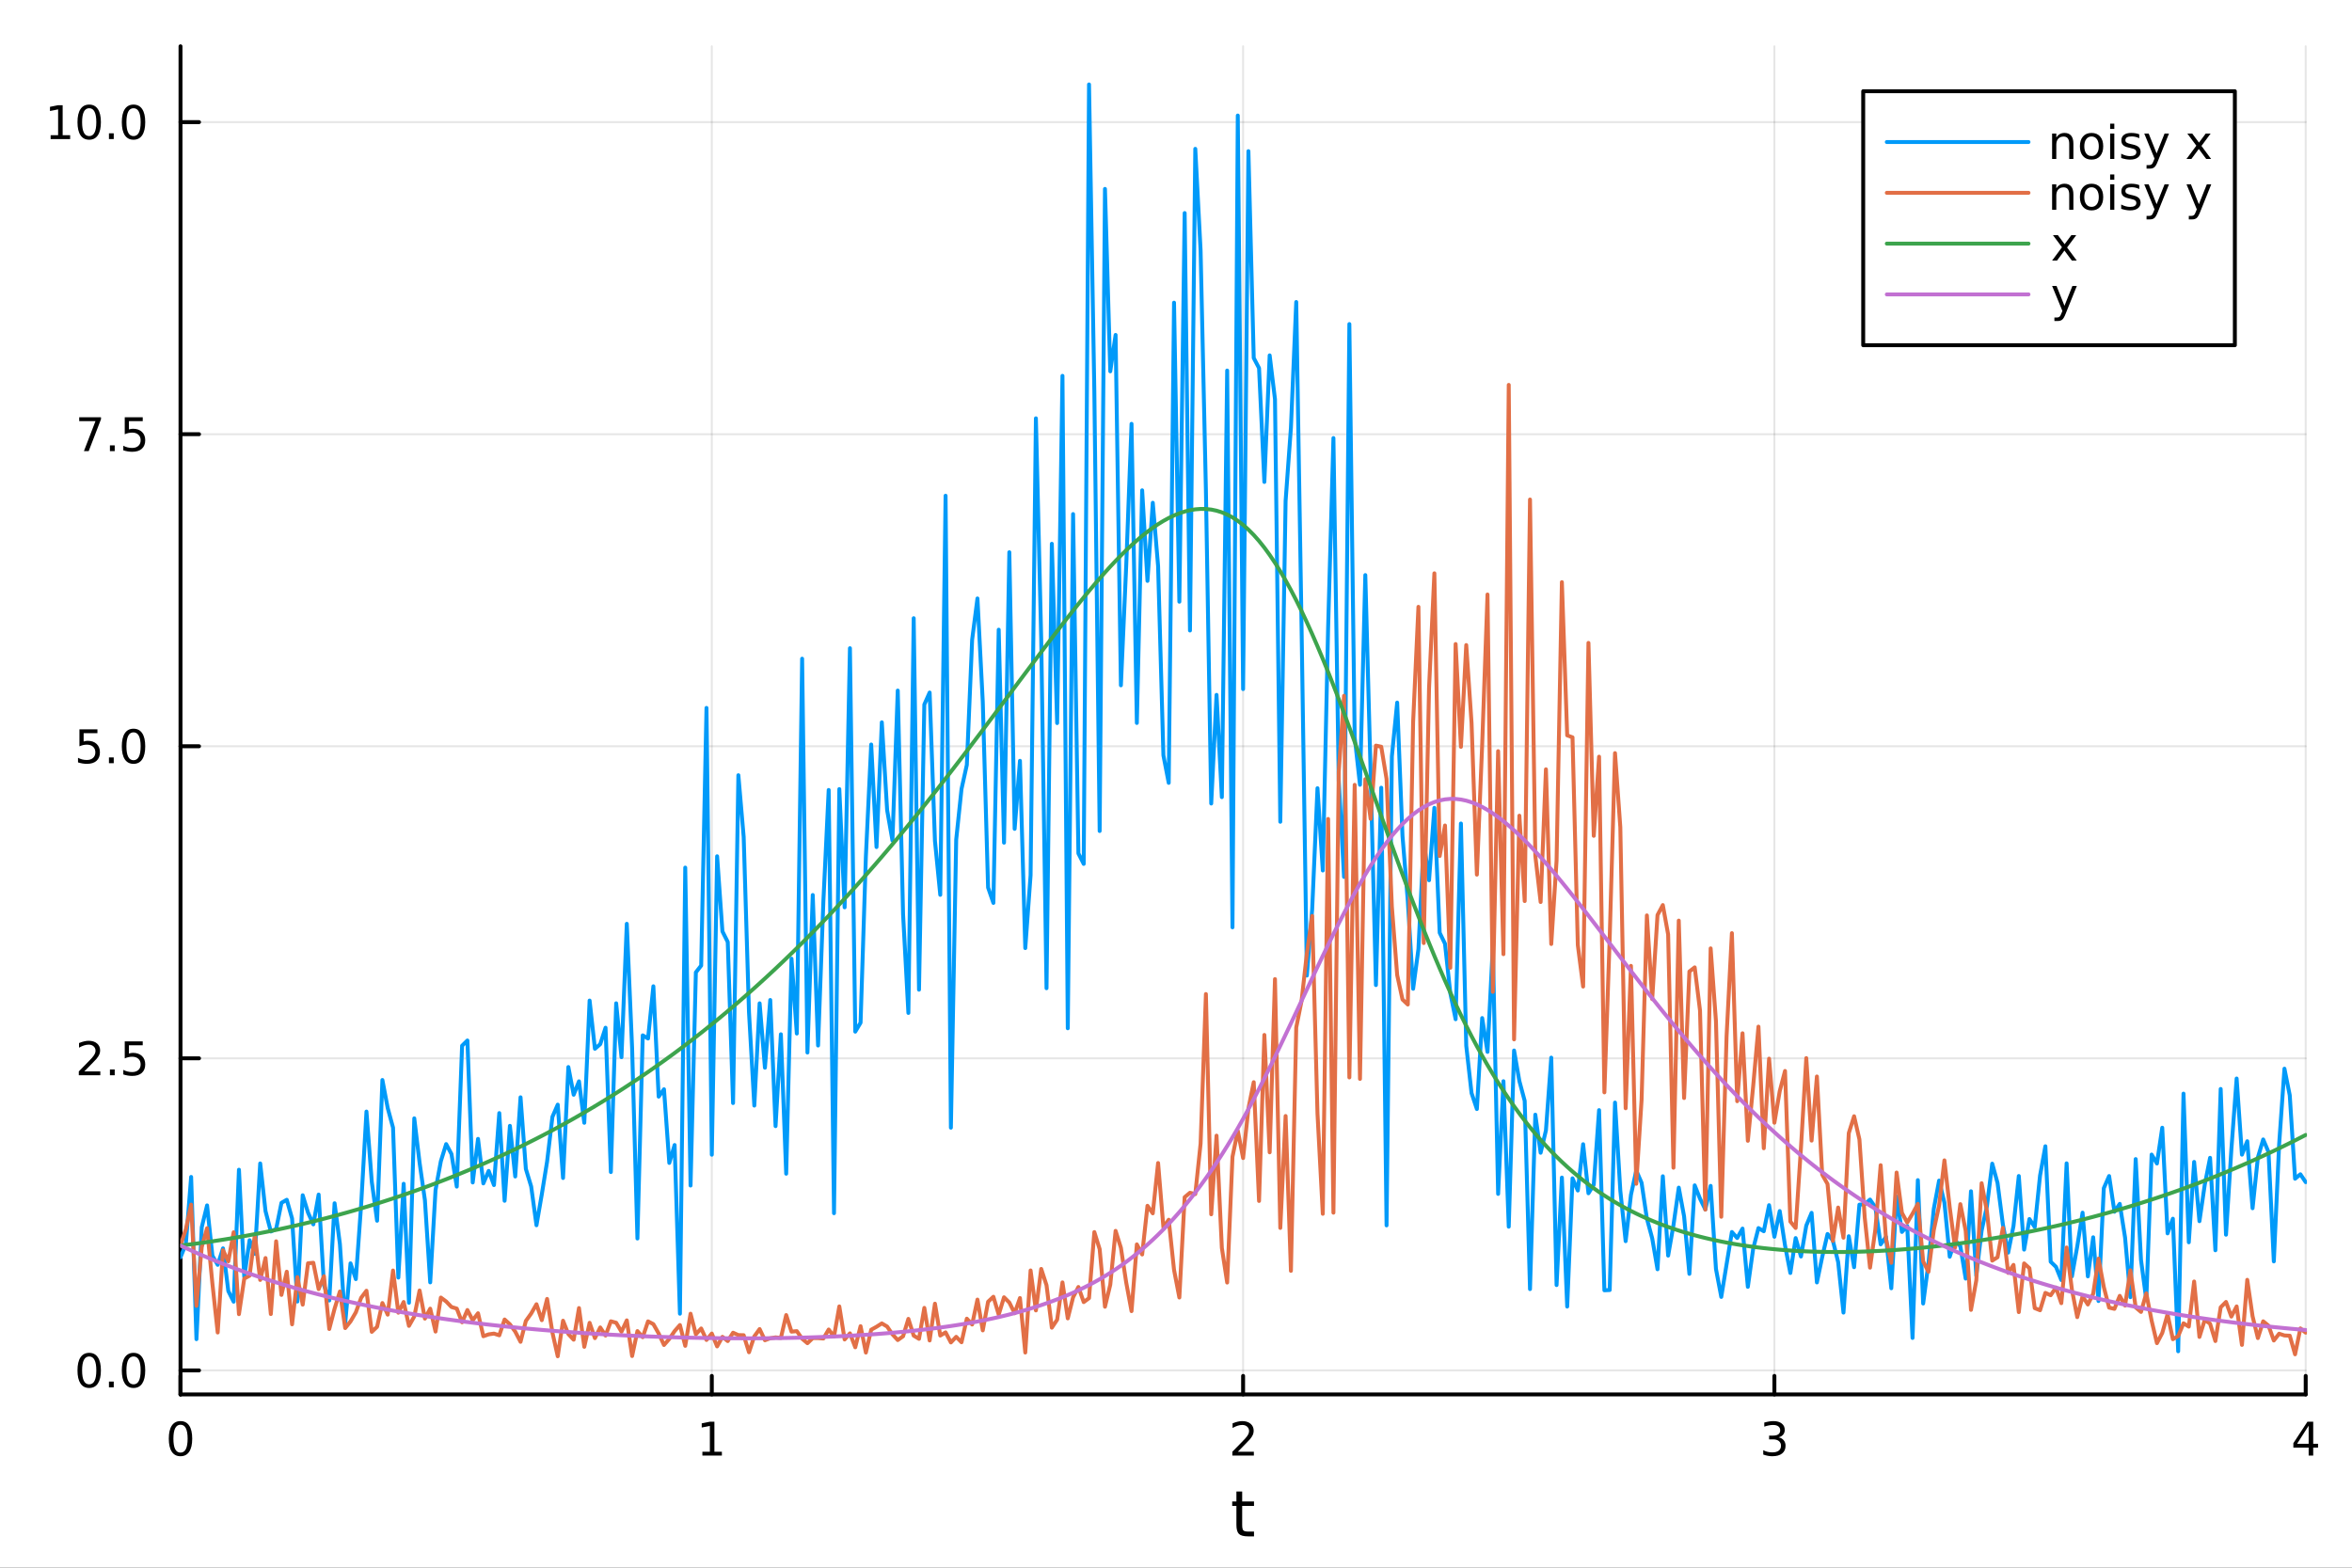 <?xml version="1.0" encoding="utf-8"?>
<svg xmlns="http://www.w3.org/2000/svg" xmlns:xlink="http://www.w3.org/1999/xlink" width="600" height="400" viewBox="0 0 2400 1600">
<rect x="0" y="0" width="2400" height="1600" fill="#333333" stroke="none"/>
<defs>
  <clipPath id="clip650">
    <rect x="0" y="0" width="2400" height="1600"/>
  </clipPath>
</defs>
<path clip-path="url(#clip650)" d="M0 1600 L2400 1600 L2400 0 L0 0  Z" fill="#ffffff" fill-rule="evenodd" fill-opacity="1"/>
<defs>
  <clipPath id="clip651">
    <rect x="480" y="0" width="1681" height="1600"/>
  </clipPath>
</defs>
<path clip-path="url(#clip650)" d="M184.191 1423.18 L2352.76 1423.18 L2352.76 47.244 L184.191 47.244  Z" fill="#ffffff" fill-rule="evenodd" fill-opacity="1"/>
<defs>
  <clipPath id="clip652">
    <rect x="184" y="47" width="2170" height="1377"/>
  </clipPath>
</defs>
<polyline clip-path="url(#clip652)" style="stroke:#000000; stroke-linecap:round; stroke-linejoin:round; stroke-width:2; stroke-opacity:0.1; fill:none" points="184.191,1423.18 184.191,47.244 "/>
<polyline clip-path="url(#clip652)" style="stroke:#000000; stroke-linecap:round; stroke-linejoin:round; stroke-width:2; stroke-opacity:0.1; fill:none" points="726.332,1423.18 726.332,47.244 "/>
<polyline clip-path="url(#clip652)" style="stroke:#000000; stroke-linecap:round; stroke-linejoin:round; stroke-width:2; stroke-opacity:0.1; fill:none" points="1268.47,1423.18 1268.47,47.244 "/>
<polyline clip-path="url(#clip652)" style="stroke:#000000; stroke-linecap:round; stroke-linejoin:round; stroke-width:2; stroke-opacity:0.1; fill:none" points="1810.61,1423.18 1810.61,47.244 "/>
<polyline clip-path="url(#clip652)" style="stroke:#000000; stroke-linecap:round; stroke-linejoin:round; stroke-width:2; stroke-opacity:0.1; fill:none" points="2352.76,1423.18 2352.76,47.244 "/>
<polyline clip-path="url(#clip650)" style="stroke:#000000; stroke-linecap:round; stroke-linejoin:round; stroke-width:4; stroke-opacity:1; fill:none" points="184.191,1423.18 2352.76,1423.18 "/>
<polyline clip-path="url(#clip650)" style="stroke:#000000; stroke-linecap:round; stroke-linejoin:round; stroke-width:4; stroke-opacity:1; fill:none" points="184.191,1423.18 184.191,1404.28 "/>
<polyline clip-path="url(#clip650)" style="stroke:#000000; stroke-linecap:round; stroke-linejoin:round; stroke-width:4; stroke-opacity:1; fill:none" points="726.332,1423.18 726.332,1404.28 "/>
<polyline clip-path="url(#clip650)" style="stroke:#000000; stroke-linecap:round; stroke-linejoin:round; stroke-width:4; stroke-opacity:1; fill:none" points="1268.47,1423.18 1268.47,1404.28 "/>
<polyline clip-path="url(#clip650)" style="stroke:#000000; stroke-linecap:round; stroke-linejoin:round; stroke-width:4; stroke-opacity:1; fill:none" points="1810.61,1423.18 1810.61,1404.28 "/>
<polyline clip-path="url(#clip650)" style="stroke:#000000; stroke-linecap:round; stroke-linejoin:round; stroke-width:4; stroke-opacity:1; fill:none" points="2352.76,1423.18 2352.76,1404.28 "/>
<path clip-path="url(#clip650)" d="M184.191 1454.1 Q180.58 1454.1 178.751 1457.66 Q176.945 1461.2 176.945 1468.33 Q176.945 1475.44 178.751 1479.01 Q180.58 1482.55 184.191 1482.55 Q187.825 1482.55 189.63 1479.01 Q191.459 1475.44 191.459 1468.33 Q191.459 1461.2 189.63 1457.66 Q187.825 1454.1 184.191 1454.1 M184.191 1450.39 Q190.001 1450.39 193.056 1455 Q196.135 1459.58 196.135 1468.33 Q196.135 1477.06 193.056 1481.67 Q190.001 1486.25 184.191 1486.25 Q178.381 1486.25 175.302 1481.67 Q172.246 1477.06 172.246 1468.33 Q172.246 1459.58 175.302 1455 Q178.381 1450.39 184.191 1450.39 Z" fill="#000000" fill-rule="nonzero" fill-opacity="1" /><path clip-path="url(#clip650)" d="M716.714 1481.64 L724.353 1481.64 L724.353 1455.28 L716.043 1456.95 L716.043 1452.69 L724.307 1451.02 L728.982 1451.02 L728.982 1481.64 L736.621 1481.64 L736.621 1485.58 L716.714 1485.58 L716.714 1481.64 Z" fill="#000000" fill-rule="nonzero" fill-opacity="1" /><path clip-path="url(#clip650)" d="M1263.13 1481.64 L1279.45 1481.64 L1279.45 1485.58 L1257.5 1485.58 L1257.5 1481.64 Q1260.16 1478.89 1264.75 1474.26 Q1269.35 1469.61 1270.53 1468.27 Q1272.78 1465.74 1273.66 1464.01 Q1274.56 1462.25 1274.56 1460.56 Q1274.56 1457.8 1272.62 1456.07 Q1270.7 1454.33 1267.59 1454.33 Q1265.39 1454.33 1262.94 1455.09 Q1260.51 1455.86 1257.73 1457.41 L1257.73 1452.69 Q1260.56 1451.55 1263.01 1450.97 Q1265.46 1450.39 1267.5 1450.39 Q1272.87 1450.39 1276.07 1453.08 Q1279.26 1455.77 1279.26 1460.26 Q1279.26 1462.39 1278.45 1464.31 Q1277.66 1466.2 1275.56 1468.8 Q1274.98 1469.47 1271.88 1472.69 Q1268.77 1475.88 1263.13 1481.64 Z" fill="#000000" fill-rule="nonzero" fill-opacity="1" /><path clip-path="url(#clip650)" d="M1814.86 1466.95 Q1818.22 1467.66 1820.09 1469.93 Q1821.99 1472.2 1821.99 1475.53 Q1821.99 1480.65 1818.47 1483.45 Q1814.95 1486.25 1808.47 1486.25 Q1806.3 1486.25 1803.98 1485.81 Q1801.69 1485.39 1799.24 1484.54 L1799.24 1480.02 Q1801.18 1481.16 1803.5 1481.74 Q1805.81 1482.32 1808.33 1482.32 Q1812.73 1482.32 1815.02 1480.58 Q1817.34 1478.84 1817.34 1475.53 Q1817.34 1472.48 1815.19 1470.77 Q1813.06 1469.03 1809.24 1469.03 L1805.21 1469.03 L1805.21 1465.19 L1809.42 1465.19 Q1812.87 1465.19 1814.7 1463.82 Q1816.53 1462.43 1816.53 1459.84 Q1816.53 1457.18 1814.63 1455.77 Q1812.76 1454.33 1809.24 1454.33 Q1807.32 1454.33 1805.12 1454.75 Q1802.92 1455.16 1800.28 1456.04 L1800.28 1451.88 Q1802.94 1451.14 1805.26 1450.77 Q1807.59 1450.39 1809.65 1450.39 Q1814.98 1450.39 1818.08 1452.83 Q1821.18 1455.23 1821.18 1459.35 Q1821.18 1462.22 1819.54 1464.21 Q1817.89 1466.18 1814.86 1466.95 Z" fill="#000000" fill-rule="nonzero" fill-opacity="1" /><path clip-path="url(#clip650)" d="M2355.77 1455.09 L2343.96 1473.54 L2355.77 1473.54 L2355.77 1455.09 M2354.54 1451.02 L2360.42 1451.02 L2360.42 1473.54 L2365.35 1473.54 L2365.35 1477.43 L2360.42 1477.43 L2360.42 1485.58 L2355.77 1485.58 L2355.77 1477.43 L2340.16 1477.43 L2340.16 1472.92 L2354.54 1451.02 Z" fill="#000000" fill-rule="nonzero" fill-opacity="1" /><path clip-path="url(#clip650)" d="M1267.53 1522.27 L1267.53 1532.4 L1279.6 1532.4 L1279.6 1536.95 L1267.53 1536.95 L1267.53 1556.3 Q1267.53 1560.66 1268.71 1561.9 Q1269.92 1563.14 1273.58 1563.14 L1279.6 1563.14 L1279.6 1568.04 L1273.58 1568.04 Q1266.8 1568.04 1264.22 1565.53 Q1261.65 1562.98 1261.65 1556.3 L1261.65 1536.95 L1257.35 1536.95 L1257.35 1532.4 L1261.65 1532.4 L1261.65 1522.27 L1267.53 1522.27 Z" fill="#000000" fill-rule="nonzero" fill-opacity="1" /><polyline clip-path="url(#clip652)" style="stroke:#000000; stroke-linecap:round; stroke-linejoin:round; stroke-width:2; stroke-opacity:0.1; fill:none" points="184.191,1398.64 2352.76,1398.64 "/>
<polyline clip-path="url(#clip652)" style="stroke:#000000; stroke-linecap:round; stroke-linejoin:round; stroke-width:2; stroke-opacity:0.1; fill:none" points="184.191,1080.14 2352.76,1080.14 "/>
<polyline clip-path="url(#clip652)" style="stroke:#000000; stroke-linecap:round; stroke-linejoin:round; stroke-width:2; stroke-opacity:0.1; fill:none" points="184.191,761.645 2352.76,761.645 "/>
<polyline clip-path="url(#clip652)" style="stroke:#000000; stroke-linecap:round; stroke-linejoin:round; stroke-width:2; stroke-opacity:0.1; fill:none" points="184.191,443.149 2352.76,443.149 "/>
<polyline clip-path="url(#clip652)" style="stroke:#000000; stroke-linecap:round; stroke-linejoin:round; stroke-width:2; stroke-opacity:0.1; fill:none" points="184.191,124.653 2352.76,124.653 "/>
<polyline clip-path="url(#clip650)" style="stroke:#000000; stroke-linecap:round; stroke-linejoin:round; stroke-width:4; stroke-opacity:1; fill:none" points="184.191,1423.18 184.191,47.244 "/>
<polyline clip-path="url(#clip650)" style="stroke:#000000; stroke-linecap:round; stroke-linejoin:round; stroke-width:4; stroke-opacity:1; fill:none" points="184.191,1398.64 203.088,1398.64 "/>
<polyline clip-path="url(#clip650)" style="stroke:#000000; stroke-linecap:round; stroke-linejoin:round; stroke-width:4; stroke-opacity:1; fill:none" points="184.191,1080.14 203.088,1080.14 "/>
<polyline clip-path="url(#clip650)" style="stroke:#000000; stroke-linecap:round; stroke-linejoin:round; stroke-width:4; stroke-opacity:1; fill:none" points="184.191,761.645 203.088,761.645 "/>
<polyline clip-path="url(#clip650)" style="stroke:#000000; stroke-linecap:round; stroke-linejoin:round; stroke-width:4; stroke-opacity:1; fill:none" points="184.191,443.149 203.088,443.149 "/>
<polyline clip-path="url(#clip650)" style="stroke:#000000; stroke-linecap:round; stroke-linejoin:round; stroke-width:4; stroke-opacity:1; fill:none" points="184.191,124.653 203.088,124.653 "/>
<path clip-path="url(#clip650)" d="M91.015 1384.43 Q87.404 1384.43 85.575 1388 Q83.77 1391.54 83.77 1398.67 Q83.77 1405.78 85.575 1409.34 Q87.404 1412.88 91.015 1412.88 Q94.649 1412.88 96.455 1409.34 Q98.284 1405.78 98.284 1398.67 Q98.284 1391.54 96.455 1388 Q94.649 1384.43 91.015 1384.43 M91.015 1380.73 Q96.825 1380.73 99.881 1385.34 Q102.959 1389.92 102.959 1398.67 Q102.959 1407.4 99.881 1412 Q96.825 1416.59 91.015 1416.59 Q85.205 1416.59 82.126 1412 Q79.071 1407.4 79.071 1398.67 Q79.071 1389.92 82.126 1385.34 Q85.205 1380.73 91.015 1380.73 Z" fill="#000000" fill-rule="nonzero" fill-opacity="1" /><path clip-path="url(#clip650)" d="M111.177 1410.04 L116.061 1410.04 L116.061 1415.92 L111.177 1415.92 L111.177 1410.04 Z" fill="#000000" fill-rule="nonzero" fill-opacity="1" /><path clip-path="url(#clip650)" d="M136.246 1384.43 Q132.635 1384.43 130.807 1388 Q129.001 1391.54 129.001 1398.67 Q129.001 1405.78 130.807 1409.34 Q132.635 1412.88 136.246 1412.88 Q139.881 1412.88 141.686 1409.34 Q143.515 1405.78 143.515 1398.67 Q143.515 1391.54 141.686 1388 Q139.881 1384.43 136.246 1384.43 M136.246 1380.73 Q142.056 1380.73 145.112 1385.34 Q148.191 1389.92 148.191 1398.67 Q148.191 1407.4 145.112 1412 Q142.056 1416.59 136.246 1416.59 Q130.436 1416.59 127.357 1412 Q124.302 1407.4 124.302 1398.67 Q124.302 1389.92 127.357 1385.34 Q130.436 1380.73 136.246 1380.73 Z" fill="#000000" fill-rule="nonzero" fill-opacity="1" /><path clip-path="url(#clip650)" d="M86.038 1093.49 L102.358 1093.49 L102.358 1097.42 L80.413 1097.42 L80.413 1093.49 Q83.075 1090.73 87.659 1086.1 Q92.265 1081.45 93.446 1080.11 Q95.691 1077.58 96.571 1075.85 Q97.473 1074.09 97.473 1072.4 Q97.473 1069.64 95.529 1067.91 Q93.608 1066.17 90.506 1066.17 Q88.307 1066.17 85.853 1066.93 Q83.422 1067.7 80.645 1069.25 L80.645 1064.53 Q83.469 1063.39 85.922 1062.81 Q88.376 1062.24 90.413 1062.24 Q95.784 1062.24 98.978 1064.92 Q102.172 1067.61 102.172 1072.1 Q102.172 1074.23 101.362 1076.15 Q100.575 1078.05 98.469 1080.64 Q97.89 1081.31 94.788 1084.53 Q91.686 1087.72 86.038 1093.49 Z" fill="#000000" fill-rule="nonzero" fill-opacity="1" /><path clip-path="url(#clip650)" d="M112.172 1091.54 L117.057 1091.54 L117.057 1097.42 L112.172 1097.42 L112.172 1091.54 Z" fill="#000000" fill-rule="nonzero" fill-opacity="1" /><path clip-path="url(#clip650)" d="M127.288 1062.86 L145.644 1062.86 L145.644 1066.8 L131.57 1066.8 L131.57 1075.27 Q132.589 1074.92 133.607 1074.76 Q134.626 1074.57 135.644 1074.57 Q141.431 1074.57 144.811 1077.74 Q148.191 1080.92 148.191 1086.33 Q148.191 1091.91 144.718 1095.01 Q141.246 1098.09 134.927 1098.09 Q132.751 1098.09 130.482 1097.72 Q128.237 1097.35 125.83 1096.61 L125.83 1091.91 Q127.913 1093.05 130.135 1093.6 Q132.357 1094.16 134.834 1094.16 Q138.839 1094.16 141.177 1092.05 Q143.515 1089.94 143.515 1086.33 Q143.515 1082.72 141.177 1080.61 Q138.839 1078.51 134.834 1078.51 Q132.959 1078.51 131.084 1078.93 Q129.232 1079.34 127.288 1080.22 L127.288 1062.86 Z" fill="#000000" fill-rule="nonzero" fill-opacity="1" /><path clip-path="url(#clip650)" d="M81.061 744.365 L99.418 744.365 L99.418 748.3 L85.344 748.3 L85.344 756.772 Q86.362 756.425 87.381 756.263 Q88.399 756.078 89.418 756.078 Q95.205 756.078 98.585 759.249 Q101.964 762.42 101.964 767.837 Q101.964 773.415 98.492 776.517 Q95.02 779.596 88.7 779.596 Q86.524 779.596 84.256 779.226 Q82.01 778.855 79.603 778.114 L79.603 773.415 Q81.686 774.55 83.909 775.105 Q86.131 775.661 88.608 775.661 Q92.612 775.661 94.95 773.554 Q97.288 771.448 97.288 767.837 Q97.288 764.226 94.95 762.119 Q92.612 760.013 88.608 760.013 Q86.733 760.013 84.858 760.429 Q83.006 760.846 81.061 761.726 L81.061 744.365 Z" fill="#000000" fill-rule="nonzero" fill-opacity="1" /><path clip-path="url(#clip650)" d="M111.177 773.045 L116.061 773.045 L116.061 778.925 L111.177 778.925 L111.177 773.045 Z" fill="#000000" fill-rule="nonzero" fill-opacity="1" /><path clip-path="url(#clip650)" d="M136.246 747.443 Q132.635 747.443 130.807 751.008 Q129.001 754.55 129.001 761.679 Q129.001 768.786 130.807 772.351 Q132.635 775.892 136.246 775.892 Q139.881 775.892 141.686 772.351 Q143.515 768.786 143.515 761.679 Q143.515 754.55 141.686 751.008 Q139.881 747.443 136.246 747.443 M136.246 743.74 Q142.056 743.74 145.112 748.346 Q148.191 752.929 148.191 761.679 Q148.191 770.406 145.112 775.013 Q142.056 779.596 136.246 779.596 Q130.436 779.596 127.357 775.013 Q124.302 770.406 124.302 761.679 Q124.302 752.929 127.357 748.346 Q130.436 743.74 136.246 743.74 Z" fill="#000000" fill-rule="nonzero" fill-opacity="1" /><path clip-path="url(#clip650)" d="M80.83 425.869 L103.052 425.869 L103.052 427.86 L90.506 460.429 L85.622 460.429 L97.427 429.804 L80.83 429.804 L80.83 425.869 Z" fill="#000000" fill-rule="nonzero" fill-opacity="1" /><path clip-path="url(#clip650)" d="M112.172 454.549 L117.057 454.549 L117.057 460.429 L112.172 460.429 L112.172 454.549 Z" fill="#000000" fill-rule="nonzero" fill-opacity="1" /><path clip-path="url(#clip650)" d="M127.288 425.869 L145.644 425.869 L145.644 429.804 L131.57 429.804 L131.57 438.276 Q132.589 437.929 133.607 437.767 Q134.626 437.582 135.644 437.582 Q141.431 437.582 144.811 440.753 Q148.191 443.924 148.191 449.341 Q148.191 454.92 144.718 458.022 Q141.246 461.1 134.927 461.1 Q132.751 461.1 130.482 460.73 Q128.237 460.359 125.83 459.619 L125.83 454.92 Q127.913 456.054 130.135 456.609 Q132.357 457.165 134.834 457.165 Q138.839 457.165 141.177 455.059 Q143.515 452.952 143.515 449.341 Q143.515 445.73 141.177 443.623 Q138.839 441.517 134.834 441.517 Q132.959 441.517 131.084 441.934 Q129.232 442.35 127.288 443.23 L127.288 425.869 Z" fill="#000000" fill-rule="nonzero" fill-opacity="1" /><path clip-path="url(#clip650)" d="M51.663 137.998 L59.302 137.998 L59.302 111.632 L50.992 113.299 L50.992 109.04 L59.256 107.373 L63.932 107.373 L63.932 137.998 L71.571 137.998 L71.571 141.933 L51.663 141.933 L51.663 137.998 Z" fill="#000000" fill-rule="nonzero" fill-opacity="1" /><path clip-path="url(#clip650)" d="M91.015 110.452 Q87.404 110.452 85.575 114.017 Q83.77 117.558 83.77 124.688 Q83.77 131.794 85.575 135.359 Q87.404 138.901 91.015 138.901 Q94.649 138.901 96.455 135.359 Q98.284 131.794 98.284 124.688 Q98.284 117.558 96.455 114.017 Q94.649 110.452 91.015 110.452 M91.015 106.748 Q96.825 106.748 99.881 111.355 Q102.959 115.938 102.959 124.688 Q102.959 133.415 99.881 138.021 Q96.825 142.604 91.015 142.604 Q85.205 142.604 82.126 138.021 Q79.071 133.415 79.071 124.688 Q79.071 115.938 82.126 111.355 Q85.205 106.748 91.015 106.748 Z" fill="#000000" fill-rule="nonzero" fill-opacity="1" /><path clip-path="url(#clip650)" d="M111.177 136.054 L116.061 136.054 L116.061 141.933 L111.177 141.933 L111.177 136.054 Z" fill="#000000" fill-rule="nonzero" fill-opacity="1" /><path clip-path="url(#clip650)" d="M136.246 110.452 Q132.635 110.452 130.807 114.017 Q129.001 117.558 129.001 124.688 Q129.001 131.794 130.807 135.359 Q132.635 138.901 136.246 138.901 Q139.881 138.901 141.686 135.359 Q143.515 131.794 143.515 124.688 Q143.515 117.558 141.686 114.017 Q139.881 110.452 136.246 110.452 M136.246 106.748 Q142.056 106.748 145.112 111.355 Q148.191 115.938 148.191 124.688 Q148.191 133.415 145.112 138.021 Q142.056 142.604 136.246 142.604 Q130.436 142.604 127.357 138.021 Q124.302 133.415 124.302 124.688 Q124.302 115.938 127.357 111.355 Q130.436 106.748 136.246 106.748 Z" fill="#000000" fill-rule="nonzero" fill-opacity="1" /><polyline clip-path="url(#clip652)" style="stroke:#009af9; stroke-linecap:round; stroke-linejoin:round; stroke-width:4; stroke-opacity:1; fill:none" points="184.191,1283.21 189.612,1269.82 195.034,1201.19 200.455,1366.76 205.876,1252.48 211.298,1230.24 216.719,1281.54 222.141,1290.9 227.562,1274.08 232.983,1317.67 238.405,1328.52 243.826,1193.82 249.248,1303.19 254.669,1265.79 260.09,1279.69 265.512,1187.43 270.933,1236.07 276.355,1256.87 281.776,1254.36 287.198,1227.64 292.619,1224.51 298.04,1243.66 303.462,1328.35 308.883,1219.88 314.305,1237.58 319.726,1249.62 325.147,1219.18 330.569,1311.51 335.99,1327.29 341.412,1228.06 346.833,1269.6 352.254,1350.62 357.676,1289.38 363.097,1305.48 368.519,1229.55 373.94,1134.48 379.362,1206.1 384.783,1245.9 390.204,1102.26 395.626,1130.87 401.047,1150.89 406.469,1303.92 411.89,1208.19 417.311,1329.61 422.733,1141.41 428.154,1186.7 433.576,1224.82 438.997,1308.8 444.419,1214.57 449.84,1185.17 455.261,1167.67 460.683,1177.81 466.104,1211.07 471.526,1067.29 476.947,1061.94 482.368,1206.83 487.79,1162.36 493.211,1207.79 498.633,1195.05 504.054,1209.51 509.475,1136.03 514.897,1225.54 520.318,1149.04 525.74,1200.74 531.161,1119.91 536.583,1193 542.004,1210.89 547.425,1250.5 552.847,1219.01 558.268,1185.47 563.69,1139.88 569.111,1127.41 574.532,1202.28 579.954,1089.04 585.375,1117.3 590.797,1103.61 596.218,1145.92 601.639,1021.18 607.061,1070.38 612.482,1065.69 617.904,1048.9 623.325,1196.2 628.747,1023.99 634.168,1078.99 639.589,942.854 645.011,1069.69 650.432,1264.03 655.854,1056.69 661.275,1059.91 666.696,1006.61 672.118,1119.24 677.539,1111.72 682.961,1186.9 688.382,1168.61 693.804,1340.78 699.225,885.5 704.646,1209.96 710.068,992.398 715.489,985.482 720.911,722.524 726.332,1178.51 731.753,873.933 737.175,950.573 742.596,961.409 748.018,1125.79 753.439,791.206 758.86,854.21 764.282,1033.18 769.703,1128.37 775.125,1024.02 780.546,1089.73 785.968,1020.61 791.389,1149.35 796.81,1055.59 802.232,1197.9 807.653,978.433 813.075,1054.84 818.496,672.277 823.917,1074.23 829.339,913.458 834.76,1067.07 840.182,919.719 845.603,806.266 851.024,1238.21 856.446,805.341 861.867,926.047 867.289,661.579 872.71,1052.91 878.132,1043.79 883.553,874.112 888.974,759.853 894.396,864.512 899.817,737.21 905.239,826.82 910.66,857.861 916.081,704.799 921.503,933.181 926.924,1033.81 932.346,630.982 937.767,1010.09 943.189,719.062 948.61,706.827 954.031,858.251 959.453,913.284 964.874,505.948 970.296,1150.92 975.717,856.919 981.138,805.224 986.56,780.678 991.981,652.896 997.403,610.807 1002.82,716.195 1008.25,905.833 1013.67,921.526 1019.09,642.667 1024.51,860.049 1029.93,563.616 1035.35,845.934 1040.77,776.502 1046.2,967.632 1051.62,893.282 1057.04,426.968 1062.46,652.181 1067.88,1008.58 1073.3,554.99 1078.72,737.968 1084.15,383.587 1089.57,1049.46 1094.99,524.673 1100.41,871.002 1105.83,881.703 1111.25,86.186 1116.67,399.662 1122.1,848.122 1127.52,192.814 1132.94,378.982 1138.36,341.834 1143.78,699.43 1149.2,577.482 1154.62,432.581 1160.05,737.852 1165.47,500.438 1170.89,592.862 1176.31,513.132 1181.73,577.728 1187.15,770.902 1192.57,798.995 1197.99,308.927 1203.42,614.104 1208.84,217.448 1214.26,643.513 1219.68,151.914 1225.1,255.648 1230.52,500.434 1235.94,820.071 1241.37,709.207 1246.79,813.552 1252.21,378.21 1257.63,946.453 1263.05,117.93 1268.47,703.266 1273.89,154.3 1279.32,365.368 1284.74,375.68 1290.16,491.871 1295.58,362.708 1301,407.363 1306.42,838.695 1311.84,511.285 1317.27,436.528 1322.69,308.237 1328.11,639.011 1333.53,995.669 1338.95,928.182 1344.37,804.471 1349.79,888.429 1355.22,640.712 1360.64,447.098 1366.06,796.415 1371.48,894.975 1376.9,330.758 1382.32,752.292 1387.74,800.948 1393.17,586.937 1398.59,788.779 1404.01,1005.4 1409.43,803.937 1414.85,1250.64 1420.27,771.976 1425.69,717.073 1431.12,853.229 1436.54,919.55 1441.96,1009.18 1447.38,968.649 1452.8,858.779 1458.22,898.403 1463.64,824.501 1469.07,952.018 1474.49,963.175 1479.91,1013.6 1485.33,1040.24 1490.75,840.486 1496.17,1067.28 1501.59,1115.65 1507.02,1131.89 1512.44,1039.06 1517.86,1073.57 1523.28,966.158 1528.7,1218.5 1534.12,1103.5 1539.54,1251.97 1544.97,1072.16 1550.39,1103.35 1555.81,1123.57 1561.23,1315.68 1566.65,1137.63 1572.07,1176.52 1577.49,1153.69 1582.92,1079.44 1588.34,1311.56 1593.76,1201.84 1599.18,1333.5 1604.6,1202.6 1610.02,1215.05 1615.44,1167.81 1620.87,1217.87 1626.29,1209.17 1631.71,1133.01 1637.13,1316.88 1642.55,1316.61 1647.97,1125.31 1653.39,1215.26 1658.82,1266.74 1664.24,1219.47 1669.66,1194.66 1675.08,1207.19 1680.5,1243.7 1685.92,1263.84 1691.34,1295.43 1696.76,1200.51 1702.19,1281.49 1707.61,1250.49 1713.03,1212.12 1718.45,1241.4 1723.87,1300.11 1729.29,1209.78 1734.71,1223.35 1740.14,1234.38 1745.56,1210.33 1750.98,1295.1 1756.4,1323.65 1761.82,1290.35 1767.24,1257.38 1772.66,1263.52 1778.09,1253.91 1783.51,1313.35 1788.93,1274.55 1794.35,1253.4 1799.77,1256.63 1805.19,1230.03 1810.61,1262.25 1816.04,1236.01 1821.46,1271.12 1826.88,1299.23 1832.3,1263.6 1837.72,1282.4 1843.14,1250.9 1848.56,1237.84 1853.99,1308.87 1859.41,1282.8 1864.83,1259.43 1870.25,1266.01 1875.67,1288.12 1881.09,1339.65 1886.51,1261.72 1891.94,1293.33 1897.36,1229.46 1902.78,1229.06 1908.2,1224.3 1913.62,1232.22 1919.04,1270.02 1924.46,1262.35 1929.89,1314.81 1935.31,1221.24 1940.73,1257.33 1946.15,1251.32 1951.57,1365.51 1956.99,1204.45 1962.41,1330.39 1967.84,1289.1 1973.26,1233.74 1978.68,1204.91 1984.1,1227.5 1989.52,1282.61 1994.94,1265.74 2000.36,1271.95 2005.79,1304.95 2011.21,1215.82 2016.63,1301.85 2022.05,1256.01 2027.47,1231.11 2032.89,1187.66 2038.31,1207.34 2043.74,1249.56 2049.16,1278.46 2054.58,1251.27 2060,1200.26 2065.42,1275.37 2070.84,1244.15 2076.26,1252.33 2081.69,1199.78 2087.11,1169.89 2092.53,1287.74 2097.95,1293 2103.37,1306.41 2108.79,1187.34 2114.21,1302.66 2119.64,1272.13 2125.06,1237.67 2130.48,1302.69 2135.9,1262.8 2141.32,1327.83 2146.74,1212.69 2152.16,1200.29 2157.59,1236.7 2163.01,1228.67 2168.43,1262.97 2173.85,1323.9 2179.27,1182.98 2184.69,1285.79 2190.11,1326.67 2195.53,1178.37 2200.96,1187.49 2206.38,1150.96 2211.8,1258.79 2217.22,1243.83 2222.64,1379.13 2228.06,1116.18 2233.48,1267.89 2238.91,1185.88 2244.33,1246.36 2249.75,1209.11 2255.17,1181.68 2260.59,1276.05 2266.01,1111.4 2271.43,1260.16 2276.86,1173.7 2282.28,1100.75 2287.7,1178.46 2293.12,1164.75 2298.54,1233.13 2303.96,1181.34 2309.38,1162.94 2314.81,1175.78 2320.23,1287.4 2325.65,1167.94 2331.07,1090.71 2336.49,1117.86 2341.91,1203.02 2347.33,1198.49 2352.76,1206.52 "/>
<polyline clip-path="url(#clip652)" style="stroke:#e26f46; stroke-linecap:round; stroke-linejoin:round; stroke-width:4; stroke-opacity:1; fill:none" points="184.191,1271 189.612,1254.68 195.034,1229.46 200.455,1332.79 205.876,1272.66 211.298,1253.5 216.719,1309.88 222.141,1359.96 227.562,1275.94 232.983,1287.34 238.405,1257.66 243.826,1341.25 249.248,1304.95 254.669,1301.96 260.09,1260.01 265.512,1306.33 270.933,1283.97 276.355,1341.14 281.776,1266.86 287.198,1321.6 292.619,1297.91 298.04,1351.63 303.462,1303.42 308.883,1331.53 314.305,1289.33 319.726,1288.8 325.147,1315.72 330.569,1302.52 335.99,1356.41 341.412,1335.68 346.833,1318.1 352.254,1355.45 357.676,1348.68 363.097,1339.4 368.519,1324.53 373.94,1317.34 379.362,1359.3 384.783,1354.14 390.204,1329.89 395.626,1341.75 401.047,1296.71 406.469,1339.76 411.89,1328.83 417.311,1353.21 422.733,1343.6 428.154,1317.08 433.576,1345.78 438.997,1335.63 444.419,1359.02 449.84,1324.31 455.261,1328.3 460.683,1333.93 466.104,1335.56 471.526,1349.57 476.947,1337.02 482.368,1347.47 487.79,1340.31 493.211,1363.78 498.633,1361.86 504.054,1361.08 509.475,1362.84 514.897,1346.7 520.318,1351.6 525.74,1359.04 531.161,1369.49 536.583,1348.18 542.004,1340.62 547.425,1331.12 552.847,1347.38 558.268,1325.71 563.69,1360.01 569.111,1384.24 574.532,1347.93 579.954,1361.54 585.375,1367.32 590.797,1335.01 596.218,1374.59 601.639,1350.09 607.061,1365.72 612.482,1354.8 617.904,1363.08 623.325,1348.51 628.747,1350.02 634.168,1359.21 639.589,1347.58 645.011,1383.98 650.432,1358.52 655.854,1364.77 661.275,1348.6 666.696,1351.43 672.118,1360.97 677.539,1372.71 682.961,1366.52 688.382,1358.54 693.804,1352.34 699.225,1373.58 704.646,1340.79 710.068,1361.8 715.489,1355.85 720.911,1367.57 726.332,1361.02 731.753,1374.16 737.175,1364.39 742.596,1368.73 748.018,1360.17 753.439,1362.61 758.86,1362.73 764.282,1380.13 769.703,1363.92 775.125,1356.45 780.546,1367.87 785.968,1365.85 791.389,1364.94 796.81,1365.47 802.232,1342.17 807.653,1359.08 813.075,1358.57 818.496,1366.31 823.917,1370.88 829.339,1365.67 834.76,1365.68 840.182,1366.11 845.603,1356.92 851.024,1364.07 856.446,1333.34 861.867,1367.08 867.289,1360.82 872.71,1375.07 878.132,1353.51 883.553,1380.45 888.974,1357.14 894.396,1354.12 899.817,1350.68 905.239,1353.89 910.66,1361.83 916.081,1367.68 921.503,1363.82 926.924,1346.06 932.346,1363.17 937.767,1366.44 943.189,1334.83 948.61,1368.11 954.031,1330.55 959.453,1363.07 964.874,1359.83 970.296,1370.12 975.717,1364.37 981.138,1369.94 986.56,1345.85 991.981,1351.83 997.403,1326.37 1002.82,1357.81 1008.25,1328.55 1013.67,1323.49 1019.09,1341.71 1024.51,1324.02 1029.93,1329.39 1035.35,1340.32 1040.77,1324.78 1046.2,1380.41 1051.62,1296.63 1057.04,1337.44 1062.46,1295.07 1067.88,1311.7 1073.3,1355.05 1078.72,1346.92 1084.15,1308.83 1089.57,1345.56 1094.99,1324.01 1100.41,1313.51 1105.83,1328.93 1111.25,1324.89 1116.67,1257.47 1122.1,1274.87 1127.52,1333.67 1132.94,1311.16 1138.36,1256.23 1143.78,1273.49 1149.2,1308.97 1154.62,1338.16 1160.05,1270.03 1165.47,1280.34 1170.89,1230.65 1176.31,1238.35 1181.73,1186.99 1187.15,1252.66 1192.57,1244.88 1197.99,1296 1203.42,1324.26 1208.84,1221.87 1214.26,1217.36 1219.68,1218.69 1225.1,1167.19 1230.52,1014.55 1235.94,1239.33 1241.37,1159.06 1246.79,1273.59 1252.21,1308.99 1257.63,1180.7 1263.05,1154.04 1268.47,1181.93 1273.89,1131.28 1279.32,1104.5 1284.74,1225.71 1290.16,1056.28 1295.58,1176.08 1301,999.261 1306.42,1253.23 1311.84,1139.02 1317.27,1297.05 1322.69,1048.69 1328.11,1021.6 1333.53,973.207 1338.95,934.777 1344.37,1136.44 1349.79,1238.82 1355.22,835.824 1360.64,1237.67 1366.06,787.872 1371.48,710.157 1376.9,1099.63 1382.32,801.027 1387.74,1101.15 1393.17,795.241 1398.59,835.728 1404.01,760.983 1409.43,762.123 1414.85,794.983 1420.27,925.252 1425.69,995.162 1431.12,1020.12 1436.54,1025.22 1441.96,736.827 1447.38,619.342 1452.8,962.494 1458.22,702.019 1463.64,585.131 1469.07,873.655 1474.49,842.509 1479.91,987.742 1485.33,657.312 1490.75,762.226 1496.17,658.381 1501.59,737.883 1507.02,892.667 1512.44,759.496 1517.86,606.751 1523.28,1012.31 1528.7,766.632 1534.12,973.842 1539.54,392.827 1544.97,1060.8 1550.39,832.508 1555.81,919.638 1561.23,509.819 1566.65,873.378 1572.07,920.607 1577.49,785.179 1582.92,963.445 1588.34,878.393 1593.76,594.141 1599.18,750.525 1604.6,752.54 1610.02,964.495 1615.44,1006.89 1620.87,656.158 1626.29,853.068 1631.71,772.284 1637.13,1114.87 1642.55,957.173 1647.97,768.654 1653.39,844.275 1658.82,1131.1 1664.24,985.775 1669.66,1208.18 1675.08,1122.57 1680.5,934.286 1685.92,1019.69 1691.34,933.92 1696.76,923.725 1702.19,953.764 1707.61,1191.8 1713.03,939.571 1718.45,1120.66 1723.87,991.541 1729.29,987.32 1734.71,1031.39 1740.14,1234.58 1745.56,967.925 1750.98,1042.27 1756.4,1241.85 1761.82,1057.39 1767.24,952.388 1772.66,1123.91 1778.09,1054.58 1783.51,1164.32 1788.93,1108.79 1794.35,1047.79 1799.77,1171.93 1805.19,1080.47 1810.61,1145.87 1816.04,1113.68 1821.46,1093.04 1826.88,1246.7 1832.3,1253.31 1837.72,1171.44 1843.14,1079.92 1848.56,1164.13 1853.99,1098.68 1859.41,1198.83 1864.83,1208.42 1870.25,1266.5 1875.67,1232.44 1881.09,1263.21 1886.51,1156.48 1891.94,1139.26 1897.36,1162.85 1902.78,1242.61 1908.2,1293.79 1913.62,1254.93 1919.04,1189.22 1924.46,1264.25 1929.89,1288.87 1935.31,1196.7 1940.73,1237.82 1946.15,1247.77 1951.57,1238.69 1956.99,1228.7 1962.41,1287.44 1967.84,1297.97 1973.26,1255.42 1978.68,1230.25 1984.1,1184.28 1989.52,1232.34 1994.94,1273.27 2000.36,1228.96 2005.79,1256.12 2011.21,1336.88 2016.63,1306.75 2022.05,1207.61 2027.47,1236.17 2032.89,1286.6 2038.31,1283.14 2043.74,1253.21 2049.16,1299.16 2054.58,1290.97 2060,1339.17 2065.42,1289.44 2070.84,1294.34 2076.26,1335.08 2081.69,1337.28 2087.11,1319.53 2092.53,1321.95 2097.95,1314.09 2103.37,1330.03 2108.79,1273.2 2114.21,1316.24 2119.64,1344.29 2125.06,1323.02 2130.48,1331.38 2135.9,1320.42 2141.32,1284.57 2146.74,1313.52 2152.16,1334.57 2157.59,1335.83 2163.01,1322.57 2168.43,1332.46 2173.85,1296.47 2179.27,1334.35 2184.69,1338.97 2190.11,1320.01 2195.53,1347.92 2200.96,1370.84 2206.38,1360.45 2211.8,1341.4 2217.22,1366.81 2222.64,1363.65 2228.06,1350.57 2233.48,1353.96 2238.91,1307.92 2244.33,1364.48 2249.75,1347.06 2255.17,1350.97 2260.59,1368.68 2266.01,1334.22 2271.43,1328.78 2276.86,1343.73 2282.28,1333.35 2287.7,1372.64 2293.12,1306.2 2298.54,1343.36 2303.96,1365.66 2309.38,1348.56 2314.81,1353.01 2320.23,1368.14 2325.65,1361.2 2331.07,1362.99 2336.49,1363.24 2341.91,1382.23 2347.33,1355.78 2352.76,1360.12 "/>
<polyline clip-path="url(#clip652)" style="stroke:#3da44d; stroke-linecap:round; stroke-linejoin:round; stroke-width:4; stroke-opacity:1; fill:none" points="184.191,1271.24 189.612,1270.59 195.034,1269.91 200.455,1269.2 205.876,1268.46 211.298,1267.7 216.719,1266.91 222.141,1266.08 227.562,1265.24 232.983,1264.36 238.405,1263.46 243.826,1262.53 249.248,1261.57 254.669,1260.58 260.09,1259.56 265.512,1258.52 270.933,1257.45 276.355,1256.35 281.776,1255.23 287.198,1254.07 292.619,1252.89 298.04,1251.68 303.462,1250.44 308.883,1249.17 314.305,1247.88 319.726,1246.55 325.147,1245.2 330.569,1243.82 335.99,1242.4 341.412,1240.96 346.833,1239.49 352.254,1237.99 357.676,1236.46 363.097,1234.9 368.519,1233.31 373.94,1231.69 379.362,1230.04 384.783,1228.36 390.204,1226.65 395.626,1224.9 401.047,1223.13 406.469,1221.32 411.89,1219.48 417.311,1217.6 422.733,1215.7 428.154,1213.76 433.576,1211.79 438.997,1209.78 444.419,1207.74 449.84,1205.67 455.261,1203.56 460.683,1201.42 466.104,1199.24 471.526,1197.02 476.947,1194.77 482.368,1192.49 487.79,1190.16 493.211,1187.8 498.633,1185.4 504.054,1182.97 509.475,1180.5 514.897,1177.98 520.318,1175.43 525.74,1172.84 531.161,1170.21 536.583,1167.54 542.004,1164.83 547.425,1162.08 552.847,1159.29 558.268,1156.45 563.69,1153.58 569.111,1150.66 574.532,1147.69 579.954,1144.69 585.375,1141.64 590.797,1138.54 596.218,1135.4 601.639,1132.22 607.061,1128.99 612.482,1125.71 617.904,1122.39 623.325,1119.02 628.747,1115.6 634.168,1112.13 639.589,1108.62 645.011,1105.05 650.432,1101.44 655.854,1097.77 661.275,1094.06 666.696,1090.29 672.118,1086.48 677.539,1082.61 682.961,1078.69 688.382,1074.72 693.804,1070.69 699.225,1066.61 704.646,1062.47 710.068,1058.28 715.489,1054.04 720.911,1049.74 726.332,1045.38 731.753,1040.97 737.175,1036.5 742.596,1031.97 748.018,1027.39 753.439,1022.75 758.86,1018.04 764.282,1013.28 769.703,1008.46 775.125,1003.58 780.546,998.64 785.968,993.638 791.389,988.577 796.81,983.454 802.232,978.27 807.653,973.025 813.075,967.719 818.496,962.351 823.917,956.921 829.339,951.429 834.76,945.875 840.182,940.259 845.603,934.582 851.024,928.842 856.446,923.04 861.867,917.176 867.289,911.25 872.71,905.262 878.132,899.215 883.553,893.109 888.974,886.944 894.396,880.72 899.817,874.437 905.239,868.093 910.66,861.691 916.081,855.23 921.503,848.711 926.924,842.135 932.346,835.503 937.767,828.815 943.189,822.074 948.61,815.282 954.031,808.439 959.453,801.547 964.874,794.61 970.296,787.629 975.717,780.607 981.138,773.547 986.56,766.452 991.981,759.324 997.403,752.167 1002.82,744.984 1008.25,737.78 1013.67,730.557 1019.09,723.321 1024.51,716.076 1029.93,708.825 1035.35,701.573 1040.77,694.326 1046.2,687.089 1051.62,679.866 1057.04,672.662 1062.46,665.485 1067.88,658.331 1073.3,651.206 1078.72,644.12 1084.15,637.087 1089.57,630.118 1094.99,623.226 1100.41,616.424 1105.83,609.726 1111.25,603.144 1116.67,596.694 1122.1,590.388 1127.52,584.242 1132.94,578.271 1138.36,572.489 1143.78,566.913 1149.2,561.558 1154.62,556.44 1160.05,551.576 1165.47,546.982 1170.89,542.676 1176.31,538.674 1181.73,534.995 1187.15,531.657 1192.57,528.678 1197.99,526.077 1203.42,523.872 1208.84,522.084 1214.26,520.73 1219.68,519.833 1225.1,519.411 1230.52,519.485 1235.94,520.077 1241.37,521.207 1246.79,522.897 1252.21,525.169 1257.63,528.044 1263.05,531.547 1268.47,535.704 1273.89,540.523 1279.32,546.001 1284.74,552.135 1290.16,558.918 1295.58,566.343 1301,574.398 1306.42,583.071 1311.84,592.348 1317.27,602.211 1322.69,612.643 1328.11,623.62 1333.53,635.12 1338.95,647.118 1344.37,659.586 1349.79,672.494 1355.22,685.809 1360.64,699.498 1366.06,713.524 1371.48,727.849 1376.9,742.432 1382.32,757.231 1387.74,772.199 1393.17,787.29 1398.59,802.456 1404.01,817.643 1409.43,832.798 1414.85,847.875 1420.27,862.861 1425.69,877.721 1431.12,892.421 1436.54,906.928 1441.96,921.211 1447.38,935.244 1452.8,949.001 1458.22,962.46 1463.64,975.602 1469.07,988.409 1474.49,1000.87 1479.91,1012.96 1485.33,1024.69 1490.75,1036.04 1496.17,1047 1501.59,1057.58 1507.02,1067.78 1512.44,1077.6 1517.86,1087.05 1523.28,1096.13 1528.7,1104.86 1534.12,1113.24 1539.54,1121.3 1544.97,1129.06 1550.39,1136.52 1555.81,1143.67 1561.23,1150.52 1566.65,1157.07 1572.07,1163.35 1577.49,1169.35 1582.92,1175.1 1588.34,1180.59 1593.76,1185.84 1599.18,1190.86 1604.6,1195.66 1610.02,1200.24 1615.44,1204.61 1620.87,1208.79 1626.29,1212.77 1631.71,1216.57 1637.13,1220.19 1642.55,1223.65 1647.97,1226.94 1653.39,1230.08 1658.82,1233.06 1664.24,1235.9 1669.66,1238.6 1675.08,1241.17 1680.5,1243.62 1685.92,1245.94 1691.34,1248.15 1696.76,1250.24 1702.19,1252.24 1707.61,1254.12 1713.03,1255.91 1718.45,1257.61 1723.87,1259.21 1729.29,1260.73 1734.71,1262.17 1740.14,1263.52 1745.56,1264.79 1750.98,1265.99 1756.4,1267.12 1761.82,1268.18 1767.24,1269.17 1772.66,1270.1 1778.09,1270.97 1783.51,1271.78 1788.93,1272.52 1794.35,1273.22 1799.77,1273.86 1805.19,1274.44 1810.61,1274.97 1816.04,1275.46 1821.46,1275.89 1826.88,1276.28 1832.3,1276.62 1837.72,1276.91 1843.14,1277.16 1848.56,1277.37 1853.99,1277.54 1859.41,1277.67 1864.83,1277.75 1870.25,1277.8 1875.67,1277.81 1881.09,1277.79 1886.51,1277.72 1891.94,1277.63 1897.36,1277.49 1902.78,1277.32 1908.2,1277.12 1913.62,1276.89 1919.04,1276.62 1924.46,1276.32 1929.89,1275.98 1935.31,1275.62 1940.73,1275.22 1946.15,1274.8 1951.57,1274.34 1956.99,1273.86 1962.41,1273.34 1967.84,1272.8 1973.26,1272.22 1978.68,1271.62 1984.1,1270.99 1989.52,1270.33 1994.94,1269.64 2000.36,1268.92 2005.79,1268.18 2011.21,1267.41 2016.63,1266.61 2022.05,1265.78 2027.47,1264.92 2032.89,1264.04 2038.31,1263.13 2043.74,1262.19 2049.16,1261.22 2054.58,1260.22 2060,1259.2 2065.42,1258.15 2070.84,1257.07 2076.26,1255.96 2081.69,1254.83 2087.11,1253.66 2092.53,1252.47 2097.95,1251.25 2103.37,1250 2108.79,1248.73 2114.21,1247.42 2119.64,1246.09 2125.06,1244.72 2130.48,1243.33 2135.9,1241.91 2141.32,1240.46 2146.74,1238.98 2152.16,1237.47 2157.59,1235.93 2163.01,1234.36 2168.43,1232.76 2173.85,1231.13 2179.27,1229.47 2184.69,1227.78 2190.11,1226.05 2195.53,1224.3 2200.96,1222.51 2206.38,1220.69 2211.8,1218.84 2217.22,1216.96 2222.64,1215.04 2228.06,1213.09 2233.48,1211.11 2238.91,1209.09 2244.33,1207.04 2249.75,1204.96 2255.17,1202.84 2260.59,1200.68 2266.01,1198.49 2271.43,1196.27 2276.86,1194 2282.28,1191.71 2287.7,1189.37 2293.12,1187 2298.54,1184.59 2303.96,1182.14 2309.38,1179.66 2314.81,1177.13 2320.23,1174.57 2325.65,1171.97 2331.07,1169.32 2336.49,1166.64 2341.91,1163.92 2347.33,1161.15 2352.76,1158.35 "/>
<polyline clip-path="url(#clip652)" style="stroke:#c271d2; stroke-linecap:round; stroke-linejoin:round; stroke-width:4; stroke-opacity:1; fill:none" points="184.191,1271.24 189.612,1273.76 195.034,1276.22 200.455,1278.63 205.876,1280.98 211.298,1283.28 216.719,1285.53 222.141,1287.73 227.562,1289.88 232.983,1291.98 238.405,1294.03 243.826,1296.04 249.248,1298 254.669,1299.91 260.09,1301.78 265.512,1303.61 270.933,1305.39 276.355,1307.13 281.776,1308.84 287.198,1310.5 292.619,1312.13 298.04,1313.71 303.462,1315.26 308.883,1316.78 314.305,1318.25 319.726,1319.7 325.147,1321.11 330.569,1322.48 335.99,1323.82 341.412,1325.14 346.833,1326.41 352.254,1327.66 357.676,1328.88 363.097,1330.07 368.519,1331.24 373.94,1332.37 379.362,1333.47 384.783,1334.55 390.204,1335.61 395.626,1336.63 401.047,1337.64 406.469,1338.61 411.89,1339.57 417.311,1340.5 422.733,1341.4 428.154,1342.29 433.576,1343.15 438.997,1343.99 444.419,1344.81 449.84,1345.61 455.261,1346.38 460.683,1347.14 466.104,1347.88 471.526,1348.6 476.947,1349.3 482.368,1349.98 487.79,1350.64 493.211,1351.29 498.633,1351.92 504.054,1352.53 509.475,1353.12 514.897,1353.7 520.318,1354.26 525.74,1354.81 531.161,1355.34 536.583,1355.85 542.004,1356.35 547.425,1356.84 552.847,1357.31 558.268,1357.76 563.69,1358.21 569.111,1358.63 574.532,1359.05 579.954,1359.45 585.375,1359.84 590.797,1360.21 596.218,1360.57 601.639,1360.92 607.061,1361.26 612.482,1361.58 617.904,1361.9 623.325,1362.2 628.747,1362.48 634.168,1362.76 639.589,1363.02 645.011,1363.27 650.432,1363.51 655.854,1363.74 661.275,1363.96 666.696,1364.17 672.118,1364.36 677.539,1364.54 682.961,1364.71 688.382,1364.87 693.804,1365.02 699.225,1365.16 704.646,1365.29 710.068,1365.4 715.489,1365.5 720.911,1365.59 726.332,1365.68 731.753,1365.74 737.175,1365.8 742.596,1365.85 748.018,1365.88 753.439,1365.9 758.86,1365.91 764.282,1365.91 769.703,1365.9 775.125,1365.87 780.546,1365.83 785.968,1365.78 791.389,1365.71 796.81,1365.64 802.232,1365.54 807.653,1365.44 813.075,1365.32 818.496,1365.18 823.917,1365.04 829.339,1364.87 834.76,1364.69 840.182,1364.49 845.603,1364.28 851.024,1364.05 856.446,1363.81 861.867,1363.54 867.289,1363.26 872.71,1362.96 878.132,1362.63 883.553,1362.29 888.974,1361.92 894.396,1361.54 899.817,1361.12 905.239,1360.69 910.66,1360.23 916.081,1359.75 921.503,1359.24 926.924,1358.71 932.346,1358.15 937.767,1357.56 943.189,1356.94 948.61,1356.29 954.031,1355.61 959.453,1354.89 964.874,1354.14 970.296,1353.35 975.717,1352.52 981.138,1351.65 986.56,1350.73 991.981,1349.77 997.403,1348.77 1002.82,1347.71 1008.25,1346.6 1013.67,1345.44 1019.09,1344.22 1024.51,1342.93 1029.93,1341.59 1035.35,1340.17 1040.77,1338.69 1046.2,1337.14 1051.62,1335.51 1057.04,1333.8 1062.46,1332 1067.88,1330.13 1073.3,1328.18 1078.72,1326.13 1084.15,1323.99 1089.57,1321.74 1094.99,1319.38 1100.41,1316.89 1105.83,1314.28 1111.25,1311.53 1116.67,1308.64 1122.1,1305.6 1127.52,1302.4 1132.94,1299.03 1138.36,1295.49 1143.78,1291.77 1149.2,1287.86 1154.62,1283.76 1160.05,1279.46 1165.47,1274.96 1170.89,1270.24 1176.31,1265.3 1181.73,1260.13 1187.15,1254.74 1192.57,1249.1 1197.99,1243.22 1203.42,1237.09 1208.84,1230.7 1214.26,1224.05 1219.68,1217.14 1225.1,1209.94 1230.52,1202.47 1235.94,1194.72 1241.37,1186.67 1246.79,1178.33 1252.21,1169.69 1257.63,1160.74 1263.05,1151.48 1268.47,1141.88 1273.89,1131.97 1279.32,1121.76 1284.74,1111.29 1290.16,1100.58 1295.58,1089.66 1301,1078.56 1306.42,1067.31 1311.84,1055.94 1317.27,1044.48 1322.69,1032.96 1328.11,1021.41 1333.53,1009.86 1338.95,998.348 1344.37,986.904 1349.79,975.561 1355.22,964.352 1360.64,953.311 1366.06,942.472 1371.48,931.871 1376.9,921.542 1382.32,911.522 1387.74,901.847 1393.17,892.553 1398.59,883.677 1404.01,875.258 1409.43,867.333 1414.85,859.934 1420.27,853.064 1425.69,846.738 1431.12,840.97 1436.54,835.774 1441.96,831.157 1447.38,827.128 1452.8,823.691 1458.22,820.847 1463.64,818.596 1469.07,816.934 1474.49,815.855 1479.91,815.351 1485.33,815.409 1490.75,816.017 1496.17,817.159 1501.59,818.814 1507.02,820.961 1512.44,823.576 1517.86,826.633 1523.28,830.101 1528.7,833.949 1534.12,838.142 1539.54,842.643 1544.97,847.412 1550.39,852.427 1555.81,857.703 1561.23,863.222 1566.65,868.963 1572.07,874.905 1577.49,881.03 1582.92,887.319 1588.34,893.754 1593.76,900.318 1599.18,906.995 1604.6,913.768 1610.02,920.624 1615.44,927.549 1620.87,934.528 1626.29,941.55 1631.71,948.603 1637.13,955.676 1642.55,962.758 1647.97,969.84 1653.39,976.913 1658.82,983.969 1664.24,991.001 1669.66,998.003 1675.08,1004.97 1680.5,1011.89 1685.92,1018.75 1691.34,1025.56 1696.76,1032.31 1702.19,1038.99 1707.61,1045.61 1713.03,1052.15 1718.45,1058.62 1723.87,1065.02 1729.29,1071.33 1734.71,1077.57 1740.14,1083.72 1745.56,1089.78 1750.98,1095.76 1756.4,1101.66 1761.82,1107.46 1767.24,1113.17 1772.66,1118.79 1778.09,1124.32 1783.51,1129.75 1788.93,1135.09 1794.35,1140.34 1799.77,1145.5 1805.19,1150.57 1810.61,1155.54 1816.04,1160.43 1821.46,1165.22 1826.88,1169.93 1832.3,1174.55 1837.72,1179.08 1843.14,1183.52 1848.56,1187.88 1853.99,1192.16 1859.41,1196.35 1864.83,1200.45 1870.25,1204.48 1875.67,1208.42 1881.09,1212.28 1886.51,1216.07 1891.94,1219.77 1897.36,1223.4 1902.78,1226.96 1908.2,1230.44 1913.62,1233.84 1919.04,1237.18 1924.46,1240.44 1929.89,1243.63 1935.31,1246.76 1940.73,1249.81 1946.15,1252.8 1951.57,1255.73 1956.99,1258.59 1962.41,1261.39 1967.84,1264.13 1973.26,1266.8 1978.68,1269.42 1984.1,1271.98 1989.52,1274.48 1994.94,1276.93 2000.36,1279.32 2005.79,1281.66 2011.21,1283.94 2016.63,1286.17 2022.05,1288.36 2027.47,1290.49 2032.89,1292.58 2038.31,1294.61 2043.74,1296.6 2049.16,1298.55 2054.58,1300.45 2060,1302.31 2065.42,1304.12 2070.84,1305.89 2076.26,1307.62 2081.69,1309.32 2087.11,1310.97 2092.53,1312.58 2097.95,1314.16 2103.37,1315.7 2108.79,1317.2 2114.21,1318.67 2119.64,1320.1 2125.06,1321.5 2130.48,1322.87 2135.9,1324.2 2141.32,1325.5 2146.74,1326.77 2152.16,1328.02 2157.59,1329.23 2163.01,1330.41 2168.43,1331.56 2173.85,1332.69 2179.27,1333.79 2184.69,1334.86 2190.11,1335.9 2195.53,1336.92 2200.96,1337.92 2206.38,1338.89 2211.8,1339.83 2217.22,1340.76 2222.64,1341.65 2228.06,1342.53 2233.48,1343.39 2238.91,1344.22 2244.33,1345.03 2249.75,1345.82 2255.17,1346.59 2260.59,1347.35 2266.01,1348.08 2271.43,1348.79 2276.86,1349.49 2282.28,1350.16 2287.7,1350.82 2293.12,1351.46 2298.54,1352.08 2303.96,1352.69 2309.38,1353.28 2314.81,1353.85 2320.23,1354.41 2325.65,1354.95 2331.07,1355.48 2336.49,1355.99 2341.91,1356.48 2347.33,1356.96 2352.76,1357.43 "/>
<path clip-path="url(#clip650)" d="M1901.23 352.309 L2280.47 352.309 L2280.47 93.109 L1901.23 93.109  Z" fill="#ffffff" fill-rule="evenodd" fill-opacity="1"/>
<polyline clip-path="url(#clip650)" style="stroke:#000000; stroke-linecap:round; stroke-linejoin:round; stroke-width:4; stroke-opacity:1; fill:none" points="1901.23,352.309 2280.47,352.309 2280.47,93.109 1901.23,93.109 1901.23,352.309 "/>
<polyline clip-path="url(#clip650)" style="stroke:#009af9; stroke-linecap:round; stroke-linejoin:round; stroke-width:4; stroke-opacity:1; fill:none" points="1925.33,144.949 2069.9,144.949 "/>
<path clip-path="url(#clip650)" d="M2115.7 146.581 L2115.7 162.229 L2111.45 162.229 L2111.45 146.719 Q2111.45 143.039 2110.01 141.21 Q2108.58 139.382 2105.7 139.382 Q2102.26 139.382 2100.26 141.581 Q2098.27 143.78 2098.27 147.576 L2098.27 162.229 L2093.99 162.229 L2093.99 136.303 L2098.27 136.303 L2098.27 140.331 Q2099.8 137.993 2101.86 136.835 Q2103.95 135.678 2106.65 135.678 Q2111.12 135.678 2113.41 138.456 Q2115.7 141.21 2115.7 146.581 Z" fill="#000000" fill-rule="nonzero" fill-opacity="1" /><path clip-path="url(#clip650)" d="M2134.25 139.289 Q2130.82 139.289 2128.83 141.974 Q2126.84 144.636 2126.84 149.289 Q2126.84 153.942 2128.81 156.627 Q2130.8 159.289 2134.25 159.289 Q2137.65 159.289 2139.64 156.604 Q2141.63 153.918 2141.63 149.289 Q2141.63 144.682 2139.64 141.997 Q2137.65 139.289 2134.25 139.289 M2134.25 135.678 Q2139.8 135.678 2142.97 139.289 Q2146.14 142.9 2146.14 149.289 Q2146.14 155.655 2142.97 159.289 Q2139.8 162.9 2134.25 162.9 Q2128.67 162.9 2125.5 159.289 Q2122.35 155.655 2122.35 149.289 Q2122.35 142.9 2125.5 139.289 Q2128.67 135.678 2134.25 135.678 Z" fill="#000000" fill-rule="nonzero" fill-opacity="1" /><path clip-path="url(#clip650)" d="M2153.2 136.303 L2157.46 136.303 L2157.46 162.229 L2153.2 162.229 L2153.2 136.303 M2153.2 126.21 L2157.46 126.21 L2157.46 131.604 L2153.2 131.604 L2153.2 126.21 Z" fill="#000000" fill-rule="nonzero" fill-opacity="1" /><path clip-path="url(#clip650)" d="M2182.9 137.067 L2182.9 141.094 Q2181.1 140.169 2179.15 139.706 Q2177.21 139.243 2175.13 139.243 Q2171.95 139.243 2170.36 140.215 Q2168.78 141.187 2168.78 143.131 Q2168.78 144.613 2169.92 145.469 Q2171.05 146.303 2174.48 147.067 L2175.94 147.391 Q2180.47 148.363 2182.37 150.145 Q2184.29 151.905 2184.29 155.076 Q2184.29 158.687 2181.42 160.793 Q2178.57 162.9 2173.57 162.9 Q2171.49 162.9 2169.22 162.483 Q2166.98 162.09 2164.48 161.28 L2164.48 156.881 Q2166.84 158.108 2169.13 158.733 Q2171.42 159.335 2173.67 159.335 Q2176.68 159.335 2178.3 158.317 Q2179.92 157.275 2179.92 155.4 Q2179.92 153.664 2178.74 152.738 Q2177.58 151.812 2173.62 150.956 L2172.14 150.608 Q2168.18 149.775 2166.42 148.062 Q2164.66 146.326 2164.66 143.317 Q2164.66 139.659 2167.26 137.669 Q2169.85 135.678 2174.62 135.678 Q2176.98 135.678 2179.06 136.025 Q2181.14 136.372 2182.9 137.067 Z" fill="#000000" fill-rule="nonzero" fill-opacity="1" /><path clip-path="url(#clip650)" d="M2201.86 164.636 Q2200.06 169.266 2198.34 170.678 Q2196.63 172.09 2193.76 172.09 L2190.36 172.09 L2190.36 168.525 L2192.86 168.525 Q2194.62 168.525 2195.59 167.692 Q2196.56 166.858 2197.74 163.756 L2198.51 161.812 L2188.02 136.303 L2192.53 136.303 L2200.63 156.581 L2208.74 136.303 L2213.25 136.303 L2201.86 164.636 Z" fill="#000000" fill-rule="nonzero" fill-opacity="1" /><path clip-path="url(#clip650)" d="M2255.75 136.303 L2246.38 148.919 L2256.24 162.229 L2251.21 162.229 L2243.67 152.043 L2236.12 162.229 L2231.1 162.229 L2241.17 148.664 L2231.95 136.303 L2236.98 136.303 L2243.85 145.539 L2250.73 136.303 L2255.75 136.303 Z" fill="#000000" fill-rule="nonzero" fill-opacity="1" /><polyline clip-path="url(#clip650)" style="stroke:#e26f46; stroke-linecap:round; stroke-linejoin:round; stroke-width:4; stroke-opacity:1; fill:none" points="1925.33,196.789 2069.9,196.789 "/>
<path clip-path="url(#clip650)" d="M2115.7 198.421 L2115.7 214.069 L2111.45 214.069 L2111.45 198.559 Q2111.45 194.879 2110.01 193.05 Q2108.58 191.222 2105.7 191.222 Q2102.26 191.222 2100.26 193.421 Q2098.27 195.62 2098.27 199.416 L2098.27 214.069 L2093.99 214.069 L2093.99 188.143 L2098.27 188.143 L2098.27 192.171 Q2099.8 189.833 2101.86 188.675 Q2103.95 187.518 2106.65 187.518 Q2111.12 187.518 2113.41 190.296 Q2115.7 193.05 2115.7 198.421 Z" fill="#000000" fill-rule="nonzero" fill-opacity="1" /><path clip-path="url(#clip650)" d="M2134.25 191.129 Q2130.82 191.129 2128.83 193.814 Q2126.84 196.476 2126.84 201.129 Q2126.84 205.782 2128.81 208.467 Q2130.8 211.129 2134.25 211.129 Q2137.65 211.129 2139.64 208.444 Q2141.63 205.758 2141.63 201.129 Q2141.63 196.522 2139.64 193.837 Q2137.65 191.129 2134.25 191.129 M2134.25 187.518 Q2139.8 187.518 2142.97 191.129 Q2146.14 194.74 2146.14 201.129 Q2146.14 207.495 2142.97 211.129 Q2139.8 214.74 2134.25 214.74 Q2128.67 214.74 2125.5 211.129 Q2122.35 207.495 2122.35 201.129 Q2122.35 194.74 2125.5 191.129 Q2128.67 187.518 2134.25 187.518 Z" fill="#000000" fill-rule="nonzero" fill-opacity="1" /><path clip-path="url(#clip650)" d="M2153.2 188.143 L2157.46 188.143 L2157.46 214.069 L2153.2 214.069 L2153.2 188.143 M2153.2 178.05 L2157.46 178.05 L2157.46 183.444 L2153.2 183.444 L2153.2 178.05 Z" fill="#000000" fill-rule="nonzero" fill-opacity="1" /><path clip-path="url(#clip650)" d="M2182.9 188.907 L2182.9 192.934 Q2181.1 192.009 2179.15 191.546 Q2177.21 191.083 2175.13 191.083 Q2171.95 191.083 2170.36 192.055 Q2168.78 193.027 2168.78 194.971 Q2168.78 196.453 2169.92 197.309 Q2171.05 198.143 2174.48 198.907 L2175.94 199.231 Q2180.47 200.203 2182.37 201.985 Q2184.29 203.745 2184.29 206.916 Q2184.29 210.527 2181.42 212.633 Q2178.57 214.74 2173.57 214.74 Q2171.49 214.74 2169.22 214.323 Q2166.98 213.93 2164.48 213.12 L2164.48 208.721 Q2166.84 209.948 2169.13 210.573 Q2171.42 211.175 2173.67 211.175 Q2176.68 211.175 2178.3 210.157 Q2179.92 209.115 2179.92 207.24 Q2179.92 205.504 2178.74 204.578 Q2177.58 203.652 2173.62 202.796 L2172.14 202.448 Q2168.18 201.615 2166.42 199.902 Q2164.66 198.166 2164.66 195.157 Q2164.66 191.499 2167.26 189.509 Q2169.85 187.518 2174.62 187.518 Q2176.98 187.518 2179.06 187.865 Q2181.14 188.212 2182.9 188.907 Z" fill="#000000" fill-rule="nonzero" fill-opacity="1" /><path clip-path="url(#clip650)" d="M2201.86 216.476 Q2200.06 221.106 2198.34 222.518 Q2196.63 223.93 2193.76 223.93 L2190.36 223.93 L2190.36 220.365 L2192.86 220.365 Q2194.62 220.365 2195.59 219.532 Q2196.56 218.698 2197.74 215.596 L2198.51 213.652 L2188.02 188.143 L2192.53 188.143 L2200.63 208.421 L2208.74 188.143 L2213.25 188.143 L2201.86 216.476 Z" fill="#000000" fill-rule="nonzero" fill-opacity="1" /><path clip-path="url(#clip650)" d="M2244.99 216.476 Q2243.18 221.106 2241.47 222.518 Q2239.75 223.93 2236.88 223.93 L2233.48 223.93 L2233.48 220.365 L2235.98 220.365 Q2237.74 220.365 2238.71 219.532 Q2239.69 218.698 2240.87 215.596 L2241.63 213.652 L2231.14 188.143 L2235.66 188.143 L2243.76 208.421 L2251.86 188.143 L2256.38 188.143 L2244.99 216.476 Z" fill="#000000" fill-rule="nonzero" fill-opacity="1" /><polyline clip-path="url(#clip650)" style="stroke:#3da44d; stroke-linecap:round; stroke-linejoin:round; stroke-width:4; stroke-opacity:1; fill:none" points="1925.33,248.629 2069.9,248.629 "/>
<path clip-path="url(#clip650)" d="M2118.64 239.983 L2109.27 252.599 L2119.13 265.909 L2114.11 265.909 L2106.56 255.723 L2099.01 265.909 L2093.99 265.909 L2104.06 252.344 L2094.85 239.983 L2099.87 239.983 L2106.75 249.219 L2113.62 239.983 L2118.64 239.983 Z" fill="#000000" fill-rule="nonzero" fill-opacity="1" /><polyline clip-path="url(#clip650)" style="stroke:#c271d2; stroke-linecap:round; stroke-linejoin:round; stroke-width:4; stroke-opacity:1; fill:none" points="1925.33,300.469 2069.9,300.469 "/>
<path clip-path="url(#clip650)" d="M2107.83 320.156 Q2106.03 324.786 2104.32 326.198 Q2102.6 327.61 2099.73 327.61 L2096.33 327.61 L2096.33 324.045 L2098.83 324.045 Q2100.59 324.045 2101.56 323.212 Q2102.53 322.378 2103.71 319.276 L2104.48 317.332 L2093.99 291.823 L2098.51 291.823 L2106.61 312.101 L2114.71 291.823 L2119.22 291.823 L2107.83 320.156 Z" fill="#000000" fill-rule="nonzero" fill-opacity="1" /></svg>
